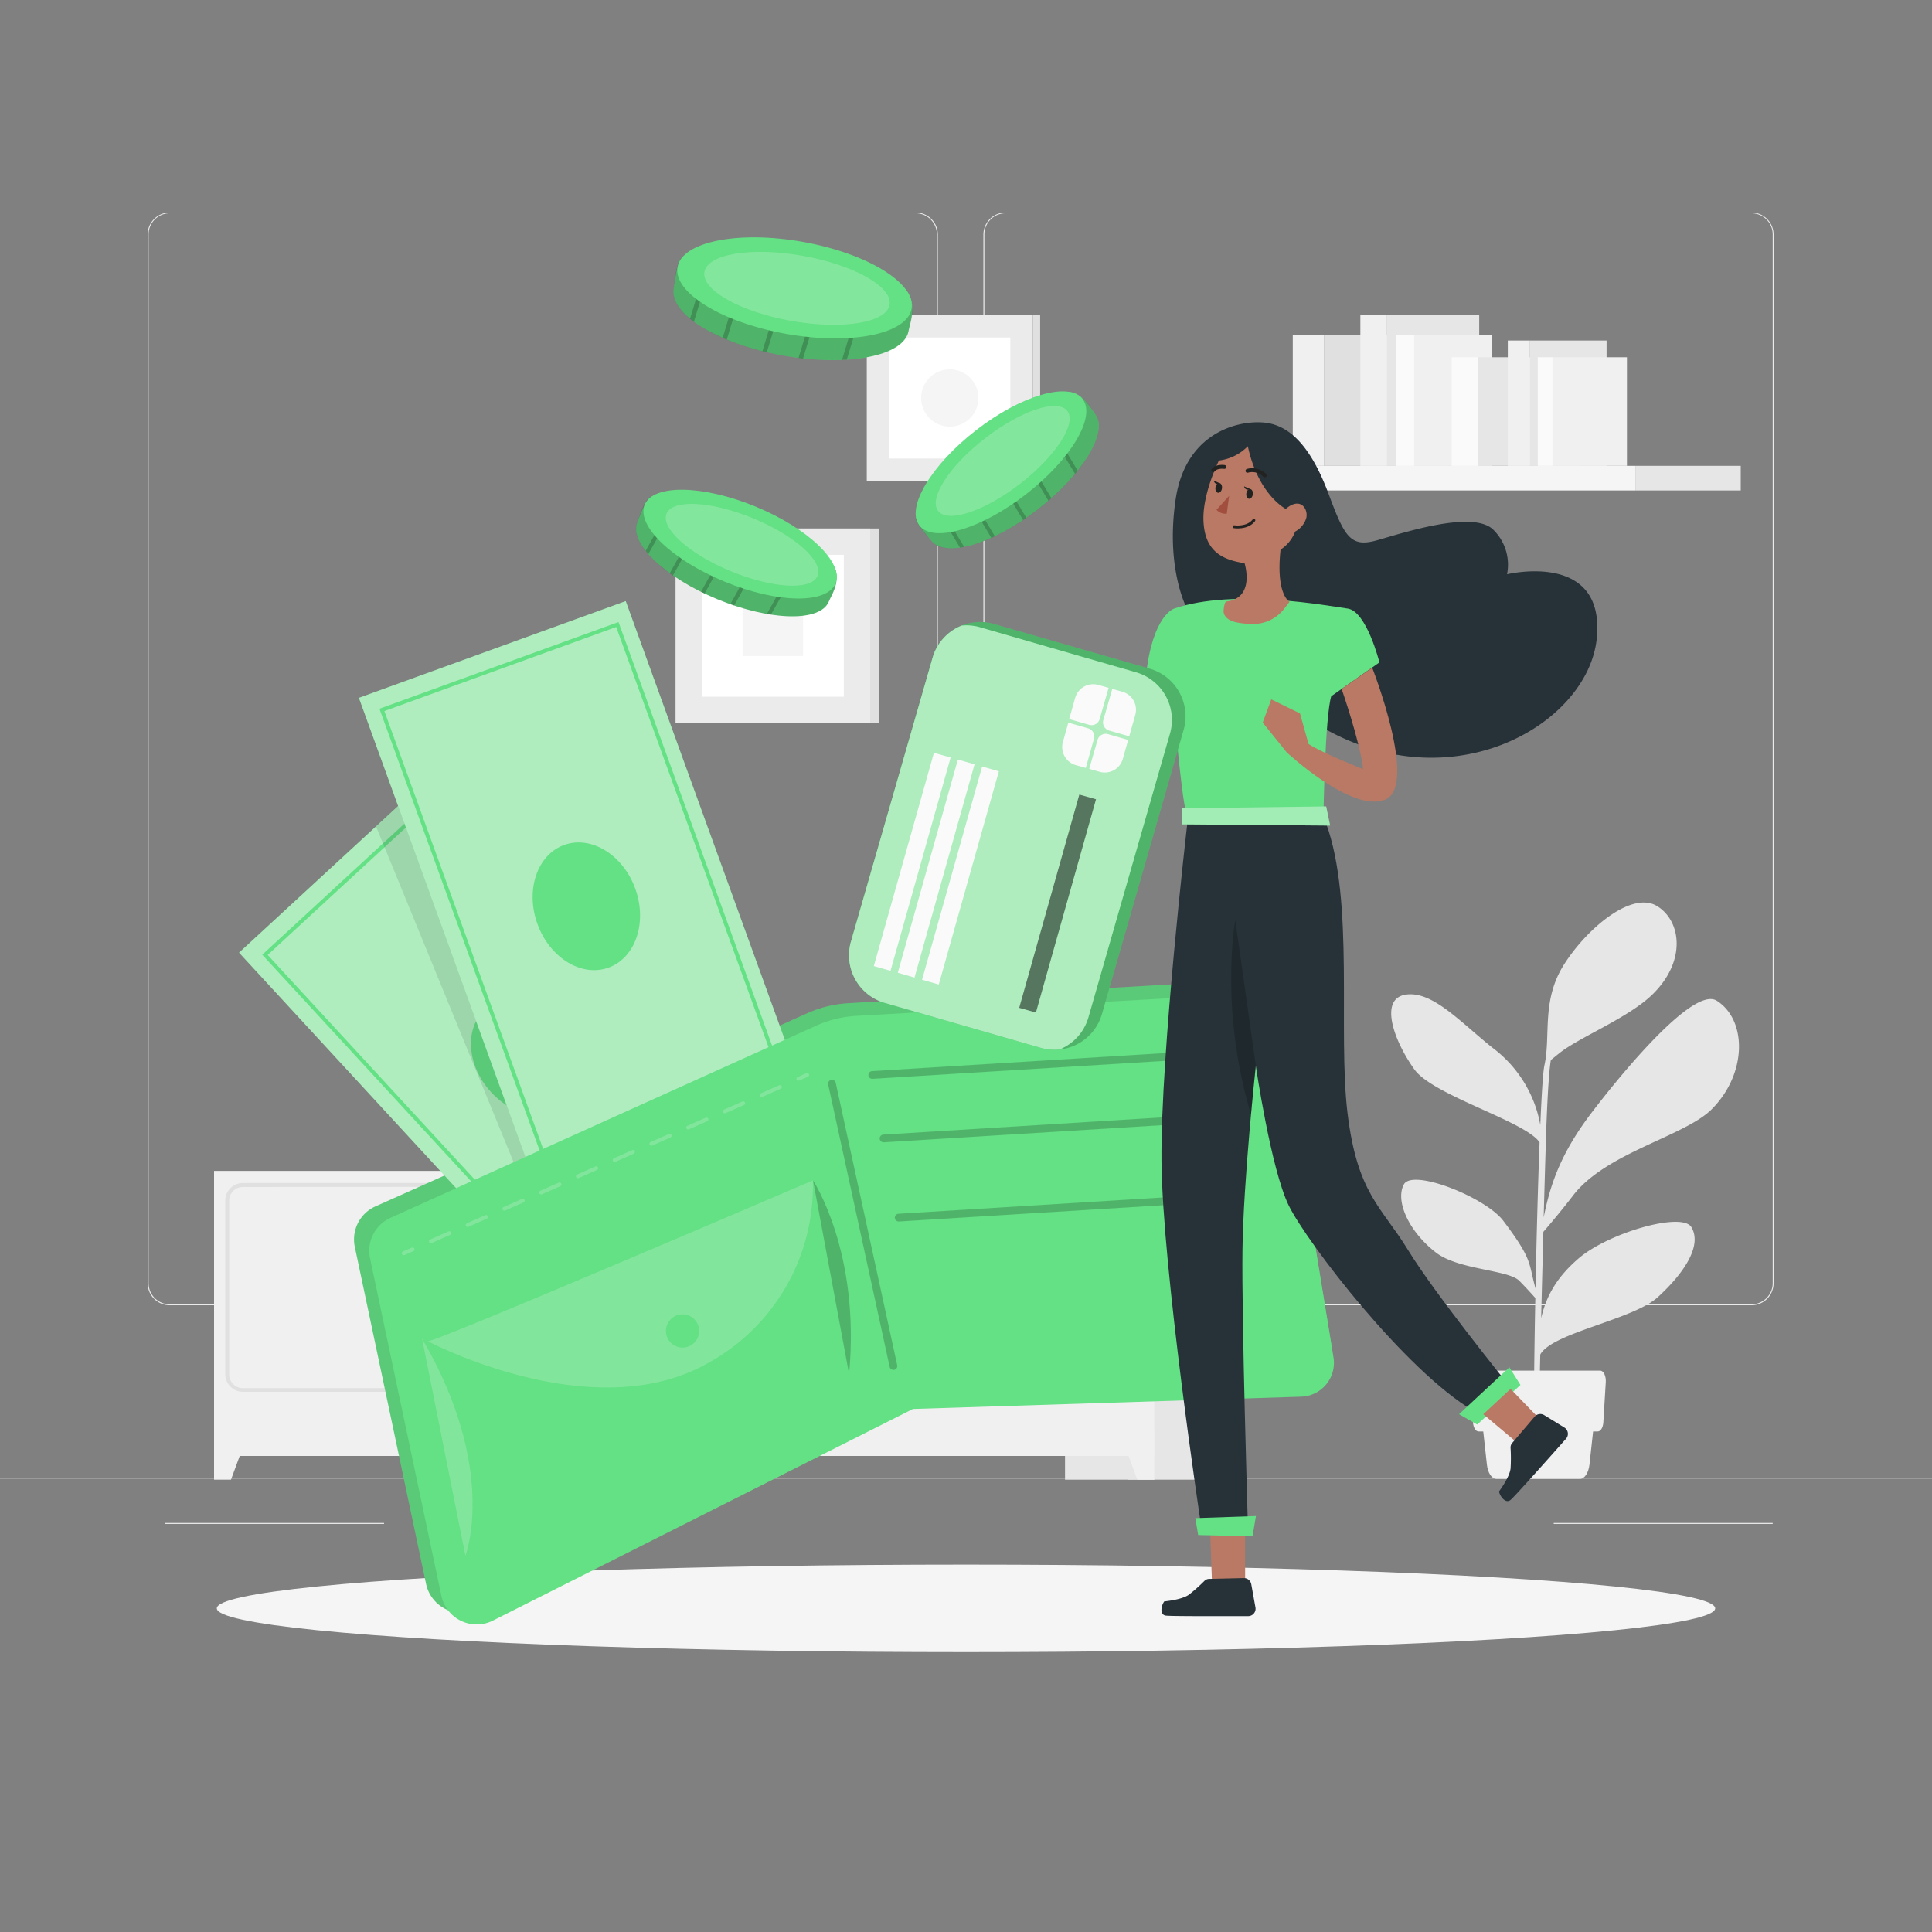 <svg xmlns="http://www.w3.org/2000/svg" viewBox="0 0 500 500"><rect x="0" y="0" width="500" height="500" fill="#808080" stroke="none"/><g id="freepik--background-complete--inject-6"><rect y="382.4" width="500" height="0.25" style="fill:#ebebeb"></rect><rect x="150.04" y="388.78" width="23.18" height="0.25" style="fill:#ebebeb"></rect><rect x="402.1" y="394.14" width="56.67" height="0.25" style="fill:#ebebeb"></rect><rect x="42.72" y="394.14" width="56.67" height="0.25" style="fill:#ebebeb"></rect><path d="M237,337.8H43.91a5.71,5.71,0,0,1-5.7-5.71V60.66A5.71,5.71,0,0,1,43.91,55H237a5.71,5.71,0,0,1,5.71,5.71h0V332.09A5.71,5.71,0,0,1,237,337.8ZM43.91,55.2a5.46,5.46,0,0,0-5.45,5.46V332.09a5.46,5.46,0,0,0,5.45,5.46H237a5.48,5.48,0,0,0,5.46-5.46V60.66A5.48,5.48,0,0,0,237,55.2Z" style="fill:#ebebeb"></path><path d="M453.31,337.8H260.21a5.73,5.73,0,0,1-5.71-5.71V60.66A5.72,5.72,0,0,1,260.21,55h193.1A5.71,5.71,0,0,1,459,60.66V332.09A5.7,5.7,0,0,1,453.31,337.8ZM260.21,55.2a5.48,5.48,0,0,0-5.46,5.46V332.09a5.48,5.48,0,0,0,5.46,5.46h193.1a5.48,5.48,0,0,0,5.46-5.46V60.66a5.48,5.48,0,0,0-5.46-5.46Z" style="fill:#ebebeb"></path><rect x="291.98" y="303.03" width="23.09" height="79.91" style="fill:#e6e6e6"></rect><rect x="275.63" y="303.03" width="23.09" height="79.91" style="fill:#e6e6e6"></rect><polygon points="294.34 382.94 298.72 382.94 298.72 370.46 289.73 370.46 294.34 382.94" style="fill:#f0f0f0"></polygon><rect x="159.56" y="303.03" width="23.09" height="79.91" style="fill:#e6e6e6"></rect><rect x="178.83" y="303.03" width="119.9" height="73.77" style="fill:#f0f0f0"></rect><path d="M291.26,360.2h-47a4.59,4.59,0,0,1-4.57-4.57V310.72a4.57,4.57,0,0,1,4.57-4.56h46.95a4.57,4.57,0,0,1,4.57,4.56v44.91A4.59,4.59,0,0,1,291.26,360.2Zm-47-53a3.56,3.56,0,0,0-3.56,3.54v44.91a3.56,3.56,0,0,0,3.52,3.6h47a3.56,3.56,0,0,0,3.58-3.53v-45a3.54,3.54,0,0,0-3.55-3.54Z" style="fill:#e0e0e0"></path><path d="M233.24,360.2h-47a4.59,4.59,0,0,1-4.57-4.57V310.72a4.57,4.57,0,0,1,4.57-4.56h47a4.57,4.57,0,0,1,4.57,4.56h0v44.91a4.58,4.58,0,0,1-4.57,4.57Zm-47-53a3.54,3.54,0,0,0-3.55,3.54v44.91a3.55,3.55,0,0,0,3.55,3.55h47a3.57,3.57,0,0,0,3.56-3.55V310.72a3.56,3.56,0,0,0-3.56-3.54Z" style="fill:#e0e0e0"></path><path d="M228.88,320.35a4.41,4.41,0,1,1,4.41-4.42v0A4.42,4.42,0,0,1,228.88,320.35Z" style="fill:#fafafa"></path><path d="M248.66,320.35a4.41,4.41,0,1,1,4.38-4.44V316A4.4,4.4,0,0,1,248.66,320.35Z" style="fill:#fafafa"></path><polygon points="183.21 382.94 178.82 382.94 178.82 370.46 187.81 370.46 183.21 382.94" style="fill:#f0f0f0"></polygon><rect x="152.21" y="303.03" width="23.09" height="79.91" style="fill:#e6e6e6"></rect><polygon points="170.91 382.94 175.3 382.94 175.3 370.46 166.31 370.46 170.91 382.94" style="fill:#f0f0f0"></polygon><rect x="55.4" y="303.03" width="119.9" height="73.77" style="fill:#f0f0f0"></rect><path d="M167.83,360.2h-47a4.57,4.57,0,0,1-4.57-4.57V310.72a4.57,4.57,0,0,1,4.57-4.56h46.95a4.57,4.57,0,0,1,4.57,4.56v44.91A4.57,4.57,0,0,1,167.83,360.2Zm-47-53a3.54,3.54,0,0,0-3.55,3.54v44.91a3.56,3.56,0,0,0,3.52,3.6h47a3.57,3.57,0,0,0,3.59-3.53v-45a3.56,3.56,0,0,0-3.55-3.54Z" style="fill:#e0e0e0"></path><path d="M109.81,360.2H62.87a4.57,4.57,0,0,1-4.57-4.57h0V310.72a4.56,4.56,0,0,1,4.57-4.56h46.94a4.56,4.56,0,0,1,4.57,4.56v44.91A4.58,4.58,0,0,1,109.81,360.2Zm-46.94-53a3.54,3.54,0,0,0-3.56,3.54v44.91a3.56,3.56,0,0,0,3.52,3.6h47a3.55,3.55,0,0,0,3.56-3.55v-45a3.54,3.54,0,0,0-3.56-3.54Z" style="fill:#e0e0e0"></path><path d="M105.46,320.35a4.41,4.41,0,1,1,4.4-4.42v0A4.4,4.4,0,0,1,105.46,320.35Z" style="fill:#fafafa"></path><path d="M125.24,320.35a4.41,4.41,0,1,1,4.38-4.44V316A4.4,4.4,0,0,1,125.24,320.35Z" style="fill:#fafafa"></path><polygon points="59.78 382.94 55.4 382.94 55.4 370.46 64.38 370.46 59.78 382.94" style="fill:#f0f0f0"></polygon><rect x="224.32" y="81.52" width="42.96" height="42.96" style="fill:#ebebeb"></rect><rect x="267.29" y="81.53" width="1.9" height="42.96" style="fill:#e0e0e0"></rect><rect x="230.15" y="87.35" width="31.32" height="31.32" style="fill:#fff"></rect><path d="M251.05,108.24h0a7.41,7.41,0,0,1-10.49,0h0a7.42,7.42,0,0,1,0-10.48h0a7.43,7.43,0,0,1,10.49,0h0A7.42,7.42,0,0,1,251.05,108.24Z" style="fill:#f5f5f5"></path><rect x="174.83" y="136.76" width="50.37" height="50.37" style="fill:#ebebeb"></rect><rect x="225.2" y="136.77" width="2.23" height="50.37" style="fill:#e0e0e0"></rect><rect x="181.66" y="143.59" width="36.72" height="36.72" style="fill:#fff"></rect><rect x="192.18" y="154.11" width="15.66" height="15.66" style="fill:#f5f5f5"></rect><rect x="423.23" y="120.56" width="27.27" height="6.37" style="fill:#e6e6e6"></rect><rect x="310.35" y="120.56" width="112.88" height="6.37" style="fill:#f5f5f5"></rect><rect x="342.71" y="86.74" width="31.78" height="33.83" style="fill:#e0e0e0"></rect><rect x="334.57" y="86.74" width="8.14" height="33.83" style="fill:#f0f0f0"></rect><rect x="358.95" y="81.52" width="23.87" height="39.04" style="fill:#e6e6e6"></rect><rect x="352.06" y="81.52" width="6.9" height="39.04" style="fill:#f0f0f0"></rect><rect x="365.99" y="86.74" width="20.13" height="33.83" style="fill:#f0f0f0"></rect><rect x="361.39" y="86.74" width="4.6" height="33.83" style="fill:#fafafa"></rect><rect x="382.46" y="92.46" width="26.4" height="28.1" style="fill:#e6e6e6"></rect><rect x="375.7" y="92.46" width="6.76" height="28.1" style="fill:#fafafa"></rect><rect x="395.95" y="88.13" width="19.83" height="32.44" style="fill:#e6e6e6"></rect><rect x="390.22" y="88.13" width="5.73" height="32.44" style="fill:#f0f0f0"></rect><rect x="401.79" y="92.46" width="19.26" height="28.1" style="fill:#f0f0f0"></rect><rect x="397.97" y="92.46" width="3.82" height="28.1" style="fill:#fafafa"></rect><path d="M407.09,309.42c8.54-11.16,28.87-15.31,35.9-22.35,9.2-9.23,9.16-23.08,1.32-28.08-6.8-4.34-29.36,25-31.89,28.3-8.75,11.29-11.28,19.66-12.92,27.77.19-6.89.37-13.23.52-18.11.47-15.93,1.06-21.06,1.34-22.63,1-.78,2.06-1.67,2.7-2.15,5.46-4.07,17.56-8.92,23.61-14.83,8.84-8.64,7.41-19,1.21-22.83-6.47-4-17.93,5.49-24,14.92s-3.48,18.47-5.18,26.24c-.36,1.54-.73,7.37-1.07,15.46a32,32,0,0,0-12.34-19.95c-8.37-6.68-15.6-14.82-22.5-13.77s-3.15,11.82,2.27,19.38c4.86,6.73,28.85,13.45,32.38,18.86-.42,11-.79,24.85-1.05,37.79-1.89-6.68-.59-7.24-8.34-17.5-4.6-6.08-23.5-13.6-25.74-9.4s1.17,12.08,8.3,17.61c5.75,4.46,18.46,4.45,21.47,7.22.69.64,3,3.12,4.26,4.55-.31,15.78-.44,29.71-.29,34.47l1.24.05c-.06-1.23.08-9.26.33-19.89,3.1-5.65,24-9,30.41-14.84,6.74-6.15,11.58-13.33,8.69-18.14-2.41-4-21.38,1.44-29.15,8.08-5.14,4.42-8.28,9.15-9.72,15.49.17-7.24.38-15,.57-22.35C401,317,404.53,312.77,407.09,309.42Z" style="fill:#e6e6e6"></path><path d="M408.91,382.73H387.25c-1.19,0-2.21-1.54-2.44-3.68l-1.54-14h29.61l-1.53,14C411.1,381.19,410.09,382.73,408.91,382.73Z" style="fill:#f0f0f0"></path><path d="M413.5,370.46H382.65c-.74,0-1.36-1-1.44-2.38l-.63-10.36c-.1-1.59.57-3,1.44-3h32.12c.86,0,1.53,1.39,1.43,3l-.63,10.36C414.87,369.44,414.24,370.46,413.5,370.46Z" style="fill:#f0f0f0"></path><g id="freepik--Shadow--inject-62--inject-6"><ellipse id="freepik--path--inject-62--inject-6" cx="250" cy="416.24" rx="193.89" ry="11.32" style="fill:#f5f5f5"></ellipse></g></g><g id="freepik--Coins--inject-6"><path d="M214.49,155.68c-2.21,5.37-15.22,5-28.85-.62s-22.9-14.53-20.69-19.9c.52-1.24,2-5.89,3.48-6.53,5.08-2.15,14.75,2.68,25.22,7,9.75,4,20.9,6.61,22.63,11.9C217.32,150.75,215.12,154.15,214.49,155.68Z" style="fill:#64E085"></path><path d="M216.28,147.53c.83,4.21-1,6.23-1.79,8.15s-3.1,3.18-6.33,3.62a11.35,11.35,0,0,1-1.22.14,33.4,33.4,0,0,1-7.41-.39c-.35,0-.7-.11-1.06-.17A58.91,58.91,0,0,1,190,156.7l-1-.34c-1.11-.39-2.25-.82-3.39-1.29s-2.22-1-3.29-1.47l-.92-.44a59.56,59.56,0,0,1-7.27-4.26l-.82-.58a32.65,32.65,0,0,1-5.53-4.94c-.25-.28-.48-.55-.7-.83-2.15-2.72-3-5.32-2.15-7.39.56-1.33,1.76-5.88,3.48-6.54a11.93,11.93,0,0,1,6.47,0l1,.24c5,1.28,11.3,4.13,17.73,6.78,7.58,3.13,16.55,6.38,20.95,10.13a10,10,0,0,1,.75.7A9,9,0,0,1,216.28,147.53Z" style="opacity:0.2"></path><g style="opacity:0.2"><path d="M176.38,128l-.46.84-8.12,14.53c-.25-.28-.48-.55-.7-.83l7.8-13.94.61-1.08Z"></path></g><g style="opacity:0.2"><path d="M182.52,133.93l-8.37,15-.82-.58,8.32-14.88Z"></path></g><g style="opacity:0.2"><path d="M197.91,142.53,190,156.7l-1-.34L197,142Z"></path></g><g style="opacity:0.2"><path d="M190.75,138.53l-8.41,15.07-.92-.44L189.88,138Z"></path></g><g style="opacity:0.2"><path d="M207.24,145.27l-7.71,13.78c-.35,0-.7-.11-1.06-.17l7.89-14.11Z"></path></g><path d="M216.22,151c-2.21,5.37-15.06,5.16-28.7-.47s-22.9-14.53-20.68-19.9,15.06-5.15,28.7.47S218.43,145.6,216.22,151Z" style="fill:#64E085"></path><path d="M211.58,149.05c-1.56,3.79-11.58,3.26-22.37-1.19s-18.27-11.14-16.71-14.93,11.58-3.26,22.38,1.19S213.15,145.26,211.58,149.05Z" style="fill:#fff;opacity:0.2"></path><path d="M283.41,107.14c3.56,4.59-3.22,15.7-14.89,24.73s-24,12.63-27.55,8c-.82-1.06-4.14-4.61-3.94-6.27.67-5.47,9.66-11.45,18.62-18.39,8.34-6.46,16.13-14.84,21.58-13.71C280.54,102.23,282.4,105.84,283.41,107.14Z" style="fill:#64E085"></path><path d="M277.23,101.54c4.07,1.38,4.91,4,6.18,5.6s1.22,4.27,0,7.3c-.14.37-.31.74-.49,1.12a33.12,33.12,0,0,1-4,6.24c-.21.28-.44.55-.67.83a58.73,58.73,0,0,1-6.12,6.28l-.77.67c-.89.77-1.83,1.54-2.8,2.29s-1.94,1.46-2.92,2.13c-.27.2-.56.39-.83.58a58.57,58.57,0,0,1-7.32,4.18c-.31.16-.61.29-.9.43a33,33,0,0,1-7.05,2.34c-.36.08-.71.14-1.06.19-3.43.51-6.11,0-7.48-1.81-.88-1.14-4.23-4.45-3.94-6.26a11.79,11.79,0,0,1,3.21-5.63c.22-.25.46-.5.71-.76,3.61-3.74,9.2-7.75,14.7-12,6.49-5,13.77-11.19,19.2-13.13a10.2,10.2,0,0,1,1-.31A9.43,9.43,0,0,1,277.23,101.54Z" style="opacity:0.2"></path><g style="opacity:0.2"><path d="M240.45,126.44l.5.82,8.56,14.27c-.36.08-.71.14-1.06.19L240.24,128,239.6,127Z"></path></g><g style="opacity:0.2"><path d="M248.64,124.06l8.82,14.7c-.31.16-.61.29-.9.43l-8.78-14.62Z"></path></g><g style="opacity:0.2"><path d="M263.75,115l8.35,13.92-.77.67-8.44-14.08Z"></path></g><g style="opacity:0.2"><path d="M256.73,119.21,265.61,134c-.27.2-.56.39-.83.58l-8.92-14.86Z"></path></g><g style="opacity:0.2"><path d="M270.77,108.25l8.12,13.55c-.21.28-.44.55-.67.83l-8.31-13.86Z"></path></g><ellipse cx="259.06" cy="119.65" rx="26.71" ry="10.51" transform="translate(-19.02 183.68) rotate(-37.76)" style="fill:#64E085"></ellipse><ellipse cx="259.5" cy="119.31" rx="21.14" ry="7.43" transform="translate(-18.72 183.87) rotate(-37.76)" style="fill:#fff;opacity:0.2"></ellipse><path d="M235.14,85.64C234,92.22,219.24,95,202.52,92s-29.33-10.73-28.16-17.31c.27-1.53.74-7.1,2.31-8.21,5.19-3.66,17.25-.6,30.09,1.68,12,2.13,25.13,2.3,28.38,7.83C237.11,79.39,235.47,83.76,235.14,85.64Z" style="fill:#64E085"></path><path d="M235.14,76c2,4.54.41,7.25,0,9.61s-2.7,4.33-6.22,5.63c-.43.17-.88.31-1.34.45a38.69,38.69,0,0,1-8.44,1.39c-.41,0-.81,0-1.23.07a68.73,68.73,0,0,1-10.08-.37l-1.17-.15c-1.35-.17-2.74-.37-4.13-.62s-2.74-.53-4.07-.84c-.38-.08-.76-.18-1.14-.27a66.94,66.94,0,0,1-9.22-3c-.37-.14-.72-.3-1.07-.44a38.07,38.07,0,0,1-7.44-4.21c-.35-.25-.67-.5-1-.76-3.1-2.53-4.69-5.25-4.24-7.78.3-1.64.54-7,2.3-8.21s4.28-1.59,7.28-1.6h1.2c6,.2,13.73,1.87,21.62,3.27,9.3,1.66,20.19,3.11,26.05,6.25a11,11,0,0,1,1,.6A10.64,10.64,0,0,1,235.14,76Z" style="opacity:0.2"></path><g style="opacity:0.2"><path d="M185.46,63.88l-.32,1.05-5.56,18.34c-.35-.25-.67-.5-1-.76l5.34-17.59.42-1.37Z"></path></g><g style="opacity:0.2"><path d="M193.82,69l-5.73,18.89c-.37-.14-.72-.3-1.07-.44l5.7-18.8Z"></path></g><g style="opacity:0.2"><path d="M213.25,74.92l-5.43,17.89-1.17-.15,5.49-18.08Z"></path></g><g style="opacity:0.2"><path d="M204.22,72.18l-5.77,19c-.38-.08-.76-.18-1.14-.27l5.8-19.09Z"></path></g><g style="opacity:0.2"><path d="M224.42,75.7l-5.29,17.41c-.41,0-.81,0-1.23.07l5.41-17.81Z"></path></g><ellipse cx="205.64" cy="74.52" rx="12.1" ry="30.76" transform="translate(96.24 263.91) rotate(-79.91)" style="fill:#64E085"></ellipse><ellipse cx="206.27" cy="74.63" rx="8.55" ry="24.34" transform="translate(96.65 264.63) rotate(-79.91)" style="fill:#fff;opacity:0.2"></ellipse></g><g id="freepik--Wallet--inject-6"><path d="M322.44,253.63l-102.91,6A30.32,30.32,0,0,0,209,262.19l-111.78,50a9.36,9.36,0,0,0-5.4,10.46L110.29,410a9.45,9.45,0,0,0,13.5,6.38l110.33-55.08L336,357.89a8.83,8.83,0,0,0,8.49-10.18l-13.63-83.64C330.15,259.75,326.87,253.5,322.44,253.63Z" style="fill:#64E085"></path><path d="M322.44,253.63l-102.91,6A30.32,30.32,0,0,0,209,262.19l-111.78,50a9.36,9.36,0,0,0-5.4,10.46L110.29,410a9.45,9.45,0,0,0,13.5,6.38l110.33-55.08L336,357.89a8.83,8.83,0,0,0,8.49-10.18l-13.63-83.64C330.15,259.75,326.87,253.5,322.44,253.63Z" style="opacity:0.1"></path><rect x="100.6" y="202.73" width="73.45" height="142.99" transform="translate(-149.5 165.66) rotate(-42.67)" style="fill:#64E085"></rect><polygon points="212.78 301.9 158.77 351.68 61.87 246.55 97.31 213.88 115.88 196.76 118.97 200.12 212.78 301.9" style="fill:#fafafa;opacity:0.5"></polygon><rect x="105.32" y="207.45" width="64.81" height="133.75" transform="translate(-149.47 165.96) rotate(-42.67)" style="fill:none;stroke:#64E085;stroke-miterlimit:10"></rect><ellipse cx="137" cy="273.55" rx="13.46" ry="16.88" transform="translate(-149.13 165.27) rotate(-42.67)" style="fill:#64E085"></ellipse><polygon points="158.2 309.01 139.01 315.64 97.31 213.88 115.88 196.76 118.97 200.12 158.2 309.01" style="opacity:0.1"></polygon><rect x="115.05" y="163.81" width="73.45" height="142.99" transform="translate(-71.11 65.82) rotate(-19.93)" style="fill:#64E085"></rect><rect x="115.05" y="163.81" width="73.45" height="142.99" transform="translate(-71.11 65.82) rotate(-19.93)" style="fill:#fafafa;opacity:0.5"></rect><rect x="119.69" y="168.68" width="64.81" height="133.75" transform="translate(-71.18 65.94) rotate(-19.93)" style="fill:none;stroke:#64E085;stroke-miterlimit:10"></rect><ellipse cx="151.74" cy="234.56" rx="13.46" ry="16.88" transform="translate(-70.86 65.76) rotate(-19.93)" style="fill:#64E085"></ellipse><path d="M323.11,257.18l-101.5,5.72a29.06,29.06,0,0,0-10.41,2.55L101.06,315.17a9.35,9.35,0,0,0-5.3,10.44L114.23,413a9.35,9.35,0,0,0,13.34,6.41l108.7-54.77,100.48-3.18a8.75,8.75,0,0,0,8.36-10.15l-13.67-83.63C330.73,263.32,327.49,257.06,323.11,257.18Z" style="fill:#64E085"></path><line x1="225.74" y1="278.2" x2="312.83" y2="272.84" style="fill:none;stroke:#000;stroke-linecap:round;stroke-linejoin:round;stroke-width:2px;opacity:0.2"></line><line x1="215.31" y1="280.45" x2="231.22" y2="353.53" style="fill:none;stroke:#000;stroke-linecap:round;stroke-linejoin:round;stroke-width:2px;opacity:0.2"></line><path d="M109.23,346.43l11.22,56.21S129.05,380.34,109.23,346.43Z" style="fill:#fafafa;opacity:0.2"></path><path d="M110.7,347.09c.39,1,99.66-41.6,99.66-41.6A52.24,52.24,0,0,1,183,352.89C153.12,369.64,110.7,347.09,110.7,347.09Z" style="fill:#fafafa;opacity:0.2"></path><circle cx="176.64" cy="344.45" r="4.3" style="fill:#64E085"></circle><path d="M210.41,305.49s12.31,18.53,9.33,50.09" style="opacity:0.2"></path><g style="opacity:0.2"><line x1="104.48" y1="324.35" x2="106.77" y2="323.34" style="fill:none;stroke:#fafafa;stroke-linecap:round;stroke-linejoin:round"></line><line x1="111.52" y1="321.24" x2="204.22" y2="280.26" style="fill:none;stroke:#fafafa;stroke-linecap:round;stroke-linejoin:round;stroke-dasharray:5.198,5.198"></line><line x1="206.6" y1="279.21" x2="208.88" y2="278.2" style="fill:none;stroke:#fafafa;stroke-linecap:round;stroke-linejoin:round"></line></g><line x1="228.66" y1="294.63" x2="315.75" y2="289.26" style="fill:none;stroke:#000;stroke-linecap:round;stroke-linejoin:round;stroke-width:2px;opacity:0.2"></line><line x1="232.58" y1="315.12" x2="319.67" y2="309.75" style="fill:none;stroke:#000;stroke-linecap:round;stroke-linejoin:round;stroke-width:2px;opacity:0.2"></line></g><g id="freepik--Character--inject-6"><path d="M300.58,169.56s-2.19,23.33-10.86,25.34a26.16,26.16,0,0,1-16-1.6l-7.05-5.42-3.44,12s3.76,5.11,11.61,1.57c0,0,14,6.16,21.74,0s10.22-23.06,10.22-23.06Z" style="fill:#b97964"></path><path d="M307.55,158.26s-6.05-10.31-3.3-29,18.42-21,24.47-19.65,11,7.16,15.12,18.22,5.64,13.94,12.51,12,25.15-8,30.24-2.61a12.64,12.64,0,0,1,3.43,11.4s25.43-6.18,23.23,16.5-38.9,43.85-73.81,21.44S307.55,158.26,307.55,158.26Z" style="fill:#263238"></path><path d="M307.27,213.15s-6.91,59.43-6.68,87.3S310.72,394,310.72,394h12.21s-1.61-52.52-1.38-70.49S325,275.81,325,275.81s3.91,26.72,8.52,36.16,30.18,42.85,47.92,53.22l8.29-7.61s-18.43-22.8-25.34-34.09S351.27,309,348.73,288s1.85-54.59-5.52-74.86Z" style="fill:#263238"></path><path d="M325,275.81l-5.31-37.67s-4.19,22.64,4.06,50.29Z" style="opacity:0.2"></path><polygon points="313.23 397.33 313.64 409 321.83 409.68 322.24 408.59 322.24 396.51 313.23 397.33" style="fill:#b97964"></polygon><polygon points="309.34 392.89 310.09 397.26 324.15 397.6 325.04 392.35 309.34 392.89" style="fill:#64E085"></polygon><polygon points="377.59 366 390.62 353.86 393.49 358.43 382.3 368.67 377.59 366" style="fill:#64E085"></polygon><polygon points="383.87 366 392.47 373.24 397.99 366.75 390.93 359.45 383.87 366" style="fill:#b97964"></polygon><path d="M399.66,366.25l5.2,3.2a1.91,1.91,0,0,1,.43,2.89c-3.77,4.26-13.4,15.08-14.36,15.84-1.19,1-2.63-.68-3-2.18,0,0,2.73-3.62,3-5.94a42.48,42.48,0,0,0,0-5.38,1.77,1.77,0,0,1,.42-1.23l5.81-6.82A1.92,1.92,0,0,1,399.66,366.25Z" style="fill:#263238"></path><path d="M323.83,410l1.08,6a1.91,1.91,0,0,1-1.87,2.25c-5.69,0-20.17.06-21.38-.14-1.51-.25-1.24-2.41-.35-3.67,0,0,4.51-.38,6.4-1.75a43.19,43.19,0,0,0,4-3.56,1.79,1.79,0,0,1,1.2-.51l8.95-.21A1.93,1.93,0,0,1,323.83,410Z" style="fill:#263238"></path><path d="M344.52,180.19,357,171.43s-3.32-13.28-8.24-13.94-29.34-5.31-44.87,0c0,0-5.58,1.59-7.3,17.26l6.64,2.12s2.38,29.34,3.85,33.86h35.44S342.92,185.5,344.52,180.19Z" style="fill:#64E085"></path><path d="M347.21,178.3s4.73,13.5,5.57,20.76c0,0-11.24-4.48-14.14-6.53l-2.2-7.9L329,181,326.79,187,333,194.7s16.93,15.84,25.51,12.22-3.39-34.14-3.39-34.14Z" style="fill:#b97964"></path><path d="M315.46,119.19s-4.33,8.64-4,15.67,3.88,9.9,10.63,10.89c0,0,2.88,9-4.68,9.91-.58.07-.78,2.36-.74,2.73.2,1.46,1.65,2.26,3,2.6a20.3,20.3,0,0,0,4.33.48,10.09,10.09,0,0,0,8.07-3.59c.16-.19,1.68-2.13,1.68-2.13s-3.61-1.79-2.34-13.51a9.73,9.73,0,0,0,3.78-4.68,5.88,5.88,0,0,0,2.88-3.52c.54-2.34-1.53-5.58-5.31-2.34,0,0-7.12-3.6-9.82-16.21A12.63,12.63,0,0,1,315.46,119.19Z" style="fill:#b97964"></path><path d="M317.49,132.94l.61-4.62-3.27,3.62A3.22,3.22,0,0,0,317.49,132.94Z" style="fill:#a24e3f"></path><path d="M319.39,136.32s3.45.53,5.11-1.68" style="fill:none;stroke:#222221;stroke-linecap:round;stroke-linejoin:round;stroke-width:0.75px"></path><path d="M322.84,121.85a4.52,4.52,0,0,1,4.47,1.19" style="fill:none;stroke:#222221;stroke-linecap:round;stroke-linejoin:round"></path><path d="M316.87,120.85s-2-.31-2.89.82" style="fill:none;stroke:#222221;stroke-linecap:round;stroke-linejoin:round"></path><path d="M324.23,127.93c-.09.7-.54,1.21-1,1.15s-.77-.67-.68-1.37.54-1.21,1-1.15S324.32,127.23,324.23,127.93Z" style="fill:#222221"></path><ellipse cx="315.43" cy="126.29" rx="1.27" ry="0.85" transform="translate(149.54 422.81) rotate(-82.6)" style="fill:#222221"></ellipse><path d="M323.56,126.56l-1.58-.69A1,1,0,0,0,323.56,126.56Z" style="fill:#222221"></path><path d="M315.72,125.08l-1.58-.69A1,1,0,0,0,315.72,125.08Z" style="fill:#222221"></path><polygon points="305.84 209.17 305.84 213.34 344.24 213.66 343.21 208.7 305.84 209.17" style="fill:#64E085"></polygon><polygon points="305.84 209.17 305.84 213.34 344.24 213.66 343.21 208.7 305.84 209.17" style="fill:#fff;opacity:0.4"></polygon></g><g id="freepik--Card--inject-6"><path d="M306.31,188.93l-21.12,73.46a12.8,12.8,0,0,1-11,9.22,13.06,13.06,0,0,1-4.82-.44L229,259.56a12.83,12.83,0,0,1-8.78-15.85l21.13-73.48a12.82,12.82,0,0,1,15.84-8.76l40.4,11.6A12.82,12.82,0,0,1,306.31,188.93Z" style="fill:#64E085"></path><path d="M306.31,188.93l-21.12,73.46a12.8,12.8,0,0,1-11,9.22,13.06,13.06,0,0,1-4.82-.44L229,259.56a12.83,12.83,0,0,1-8.78-15.85l21.13-73.48a12.82,12.82,0,0,1,15.84-8.76l40.4,11.6A12.82,12.82,0,0,1,306.31,188.93Z" style="opacity:0.2"></path><path d="M302.8,189.8l-21.12,73.47a12.77,12.77,0,0,1-7.51,8.34,13.06,13.06,0,0,1-4.82-.44L229,259.56a12.83,12.83,0,0,1-8.78-15.85l21.13-73.48a12.74,12.74,0,0,1,7.51-8.32,12.65,12.65,0,0,1,4.82.44L294,174A12.82,12.82,0,0,1,302.8,189.8Z" style="fill:#64E085"></path><path d="M302.8,189.8l-21.12,73.47a12.77,12.77,0,0,1-7.51,8.34,13.06,13.06,0,0,1-4.82-.44L229,259.56a12.83,12.83,0,0,1-8.78-15.85l21.13-73.48a12.74,12.74,0,0,1,7.51-8.32,12.65,12.65,0,0,1,4.82.44L294,174A12.82,12.82,0,0,1,302.8,189.8Z" style="fill:#fafafa;opacity:0.5"></path><rect x="233.85" y="194.35" width="4.49" height="57.34" transform="translate(69.34 -55.67) rotate(15.74)" style="fill:#fafafa"></rect><polygon points="236.67 252.99 232.35 251.74 247.9 196.57 252.21 197.81 236.67 252.99" style="fill:#fafafa"></polygon><polygon points="242.95 254.79 238.63 253.55 254.18 198.38 258.5 199.62 242.95 254.79" style="fill:#fafafa"></polygon><rect x="271.48" y="205.16" width="4.49" height="57.34" transform="translate(73.68 -65.48) rotate(15.74)" style="opacity:0.5"></rect><path d="M283.1,191.25,281,198.74l-2.56-.72a4.87,4.87,0,0,1-3.36-6l1.4-5,5.17,1.48A2.2,2.2,0,0,1,283.1,191.25Z" style="fill:#fafafa"></path><path d="M281.87,187.58l-5.17-1.48,1.55-5.48a4.86,4.86,0,0,1,6-3.36l2.66.75-2.32,8.07A2.17,2.17,0,0,1,281.87,187.58Z" style="fill:#fafafa"></path><path d="M286.77,190l5.2,1.49-1.38,4.89a4.84,4.84,0,0,1-6,3.36l-2.7-.76,2.15-7.48A2.19,2.19,0,0,1,286.77,190Z" style="fill:#fafafa"></path><path d="M293.81,185l-1.57,5.56-5.2-1.49a2.2,2.2,0,0,1-1.5-2.71l2.32-8.07,2.59.73A4.85,4.85,0,0,1,293.81,185Z" style="fill:#fafafa"></path></g></svg>